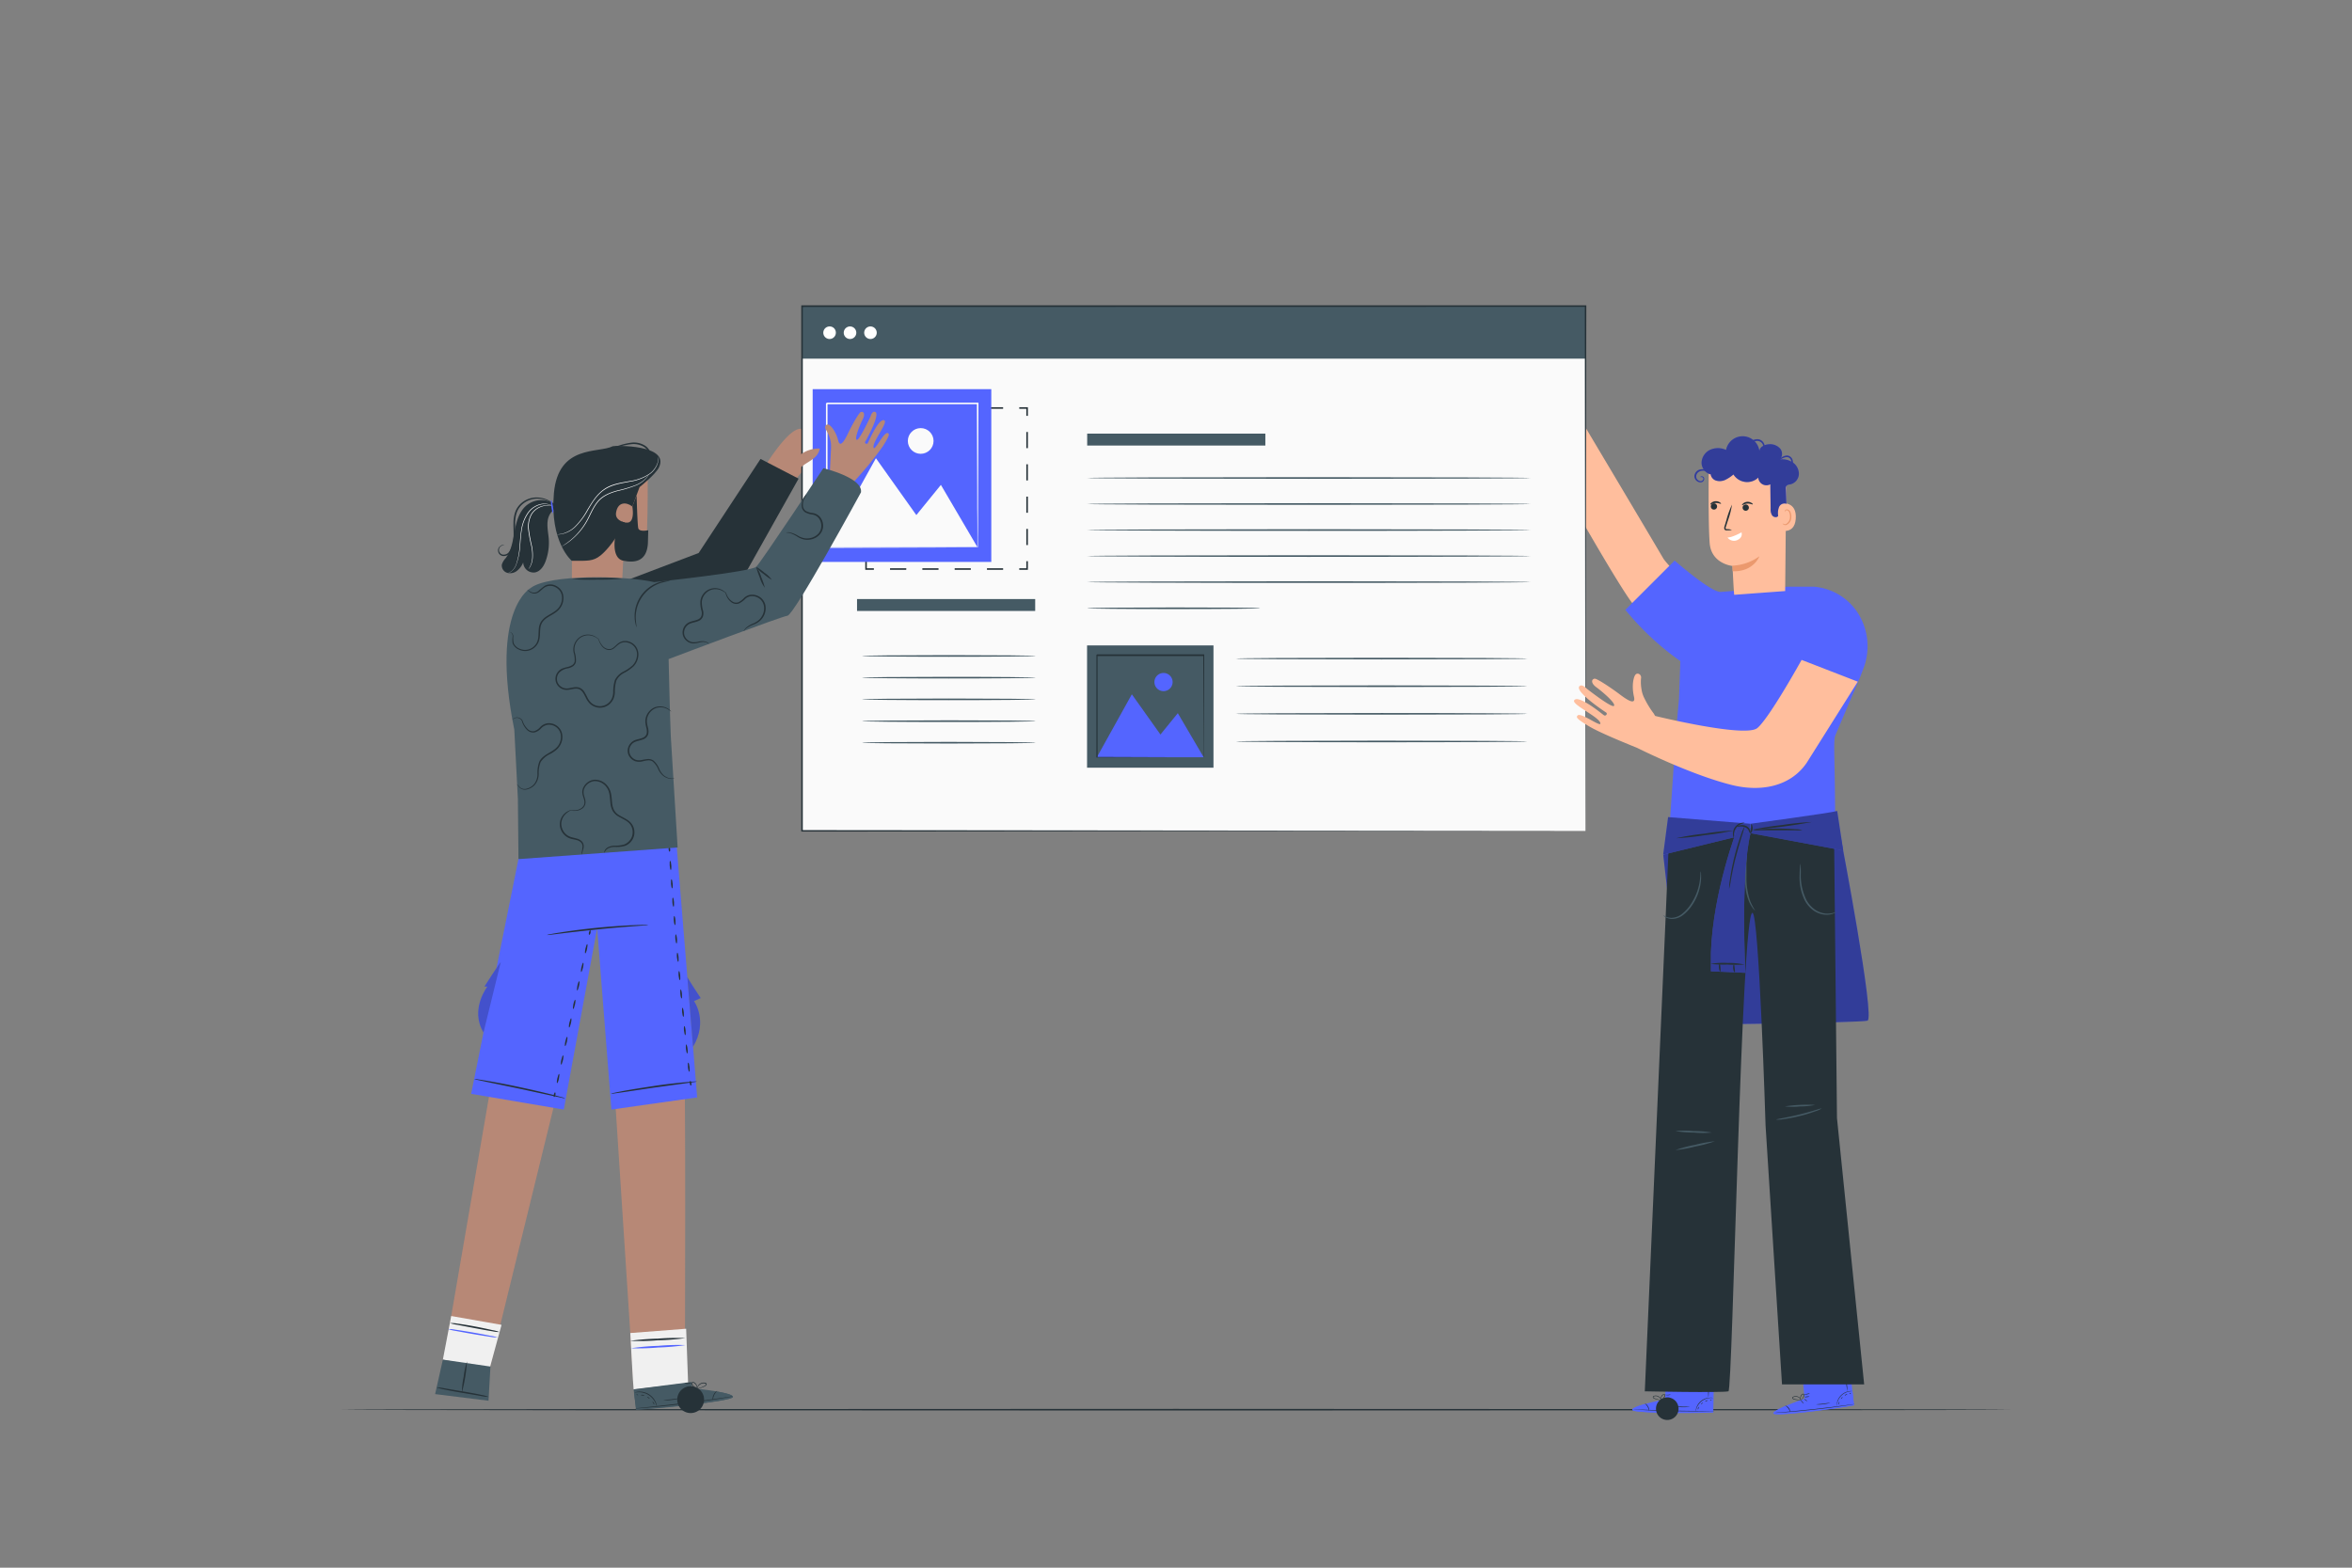 <svg xmlns="http://www.w3.org/2000/svg" viewBox="0 0 750 500"><rect x="0" y="0" width="750" height="500" fill="#808080" stroke="none"/><g id="freepik--Floor--inject-204"><path d="M641,449.61c0,.15-119.12.26-266,.26s-266-.11-266-.26,119.09-.26,266.05-.26S641,449.47,641,449.61Z" style="fill:#263238"></path></g><g id="freepik--Characters--inject-204"><path d="M538.45,186.93s-7.08-7.14-8.1-8.89c-5.28-9-28.47-47.91-28.47-47.91L489,138.83S515.52,186.48,521,193A127.41,127.41,0,0,0,534,206.1Z" style="fill:#ffbe9d"></path><path d="M242.37,151.23s8.83-15.31,13.25-14.44a21.76,21.76,0,0,1,8.32,4.07l-11.25,13.22Z" style="fill:#b78876"></path><polygon points="190.96 188.46 222.79 176.37 242.52 146.37 254.65 152.66 231.7 193.56 193.97 207.86 190.96 188.46" style="fill:#263238"></polygon><rect x="255.71" y="97.67" width="249.86" height="167.35" style="fill:#fafafa"></rect><rect x="255.71" y="97.67" width="249.86" height="16.72" style="fill:#455a64"></rect><path d="M266.53,106a2,2,0,1,1-2-1.88A1.95,1.95,0,0,1,266.53,106Z" style="fill:#fff"></path><path d="M273.05,106a2,2,0,1,1-2-1.88A2,2,0,0,1,273.05,106Z" style="fill:#fff"></path><path d="M279.57,106a2,2,0,1,1-2-1.88A2,2,0,0,1,279.57,106Z" style="fill:#fff"></path><path d="M505.57,265c0-1.7-.08-65.41-.21-167.35l.21.21-249.84.05h0l.26-.26c0,59.62,0,116.31,0,167.35l-.24-.24,249.86.24-249.86.23h-.24V265c0-51,0-107.73,0-167.35v-.26h.28l249.84,0h.21v.21C505.65,199.61,505.57,263.32,505.57,265Z" style="fill:#263238"></path><polygon points="327.77 181.74 325.02 181.74 325.02 181.24 327.27 181.24 327.27 178.99 327.77 178.99 327.77 181.74" style="fill:#263238"></polygon><path d="M319.87,181.74h-5.15v-.5h5.15Zm-10.3,0h-5.15v-.5h5.15Zm-10.3,0h-5.15v-.5h5.15Zm-10.3,0h-5.16v-.5H289Z" style="fill:#263238"></path><polygon points="278.66 181.74 275.91 181.74 275.91 178.99 276.41 178.99 276.41 181.24 278.66 181.24 278.66 181.74" style="fill:#263238"></polygon><path d="M276.41,173.84h-.5v-5.15h.5Zm0-10.3h-.5v-5.15h.5Zm0-10.31h-.5v-5.15h.5Zm0-10.3h-.5v-5.15h.5Z" style="fill:#263238"></path><polygon points="276.41 132.63 275.91 132.63 275.91 129.88 278.66 129.88 278.66 130.38 276.41 130.38 276.41 132.63" style="fill:#263238"></polygon><path d="M319.87,130.38h-5.15v-.5h5.15Zm-10.3,0h-5.15v-.5h5.15Zm-10.3,0h-5.15v-.5h5.15Zm-10.3,0h-5.16v-.5H289Z" style="fill:#263238"></path><polygon points="327.77 132.63 327.27 132.63 327.27 130.38 325.02 130.38 325.02 129.88 327.77 129.88 327.77 132.63" style="fill:#263238"></polygon><path d="M327.77,173.84h-.5v-5.15h.5Zm0-10.3h-.5v-5.15h.5Zm0-10.31h-.5v-5.15h.5Zm0-10.3h-.5v-5.15h.5Z" style="fill:#263238"></path><rect x="273.29" y="191.06" width="56.81" height="3.8" style="fill:#455a64"></rect><rect x="346.68" y="138.3" width="56.81" height="3.8" style="fill:#455a64"></rect><path d="M488,152.45c0,.15-31.63.26-70.65.26s-70.65-.11-70.65-.26,31.62-.26,70.65-.26S488,152.31,488,152.45Z" style="fill:#455a64"></path><path d="M488,160.75c0,.15-31.63.26-70.65.26s-70.65-.11-70.65-.26,31.62-.26,70.65-.26S488,160.61,488,160.75Z" style="fill:#455a64"></path><path d="M488,169.05c0,.14-31.63.26-70.65.26s-70.65-.12-70.65-.26,31.62-.26,70.65-.26S488,168.91,488,169.05Z" style="fill:#455a64"></path><path d="M488,177.35c0,.14-31.63.26-70.65.26s-70.65-.12-70.65-.26,31.62-.26,70.65-.26S488,177.21,488,177.35Z" style="fill:#455a64"></path><path d="M488,185.65c0,.14-31.63.26-70.65.26s-70.65-.12-70.65-.26,31.62-.26,70.65-.26S488,185.5,488,185.65Z" style="fill:#455a64"></path><path d="M401.84,194c0,.14-12.35.26-27.58.26s-27.58-.12-27.58-.26,12.34-.26,27.58-.26S401.84,193.8,401.84,194Z" style="fill:#455a64"></path><path d="M487,210.05c0,.15-20.79.26-46.44.26s-46.44-.11-46.44-.26,20.79-.26,46.44-.26S487,209.91,487,210.05Z" style="fill:#455a64"></path><path d="M487,218.86c0,.15-20.79.26-46.44.26s-46.44-.11-46.44-.26,20.79-.26,46.44-.26S487,218.72,487,218.86Z" style="fill:#455a64"></path><path d="M487,227.67c0,.15-20.79.26-46.44.26s-46.44-.11-46.44-.26,20.79-.26,46.44-.26S487,227.53,487,227.67Z" style="fill:#455a64"></path><path d="M487,236.48c0,.14-20.79.26-46.44.26s-46.44-.12-46.44-.26,20.79-.26,46.44-.26S487,236.34,487,236.48Z" style="fill:#455a64"></path><path d="M330.25,209.21c0,.14-12.39.26-27.68.26s-27.69-.12-27.69-.26,12.4-.26,27.69-.26S330.25,209.07,330.25,209.21Z" style="fill:#455a64"></path><path d="M330.25,216.13c0,.14-12.39.26-27.68.26s-27.69-.12-27.69-.26,12.4-.26,27.69-.26S330.25,216,330.25,216.13Z" style="fill:#455a64"></path><path d="M330.25,223.05c0,.14-12.39.26-27.68.26s-27.69-.12-27.69-.26,12.4-.26,27.69-.26S330.25,222.9,330.25,223.05Z" style="fill:#455a64"></path><path d="M330.25,230c0,.15-12.39.27-27.68.27s-27.69-.12-27.69-.27,12.4-.26,27.69-.26S330.25,229.82,330.25,230Z" style="fill:#455a64"></path><path d="M330.25,236.88c0,.15-12.39.26-27.68.26s-27.69-.11-27.69-.26,12.4-.26,27.69-.26S330.25,236.74,330.25,236.88Z" style="fill:#455a64"></path><rect x="346.64" y="205.85" width="40.31" height="39" style="fill:#455a64"></rect><polygon points="349.77 241.51 360.92 221.44 370.04 234.27 375.58 227.46 383.82 241.51 349.77 241.51" style="fill:#5465FF"></polygon><path d="M373.92,217.54a2.9,2.9,0,1,1-2.9-2.9A2.9,2.9,0,0,1,373.92,217.54Z" style="fill:#5465FF"></path><path d="M383.82,241.62s0-.06,0-.16V241c0-.41,0-1,0-1.75,0-1.55,0-3.78-.05-6.62,0-5.7-.05-13.81-.08-23.55l.16.16-34.05,0,.19-.19h0v8.75q0,4.31,0,8.4c0,5.46,0,10.63,0,15.38l-.16-.17,24.62.09,6.95,0,1.84,0h0l-1.81,0-6.91,0-24.73.09h-.17v-.17c0-4.75,0-9.92,0-15.38v-8.4c0-1.43,0-2.88,0-4.34v-4.41h0c-.17.17.24-.24.2-.19l34.05,0H384v.17c0,9.78-.07,17.93-.09,23.65,0,2.82,0,5.05,0,6.59,0,.74,0,1.31,0,1.72,0,.18,0,.32,0,.44S383.83,241.62,383.82,241.62Z" style="fill:#263238"></path><rect x="259.14" y="124.12" width="56.96" height="55.1" style="fill:#5465FF"></rect><polygon points="263.56 174.51 279.31 146.15 292.2 164.28 300.03 154.65 311.68 174.51 263.56 174.51" style="fill:#fafafa"></polygon><circle cx="293.59" cy="140.64" r="4.1" style="fill:#fafafa"></circle><path d="M311.68,174.66a2,2,0,0,1,0-.22c0-.17,0-.38,0-.65,0-.58,0-1.41,0-2.48,0-2.18,0-5.34-.06-9.36,0-8-.07-19.51-.12-33.27l.23.24-48.12,0c-.06.06.51-.51.27-.26h0v6.23c0,2.06,0,4.11,0,6.13v11.88c0,7.71,0,15,0,21.72l-.23-.24,34.79.13,9.81.06,2.61,0,.67,0h0l-.65,0-2.56,0-9.76.06-34.94.12h-.24v-.24c0-6.71,0-14,0-21.72V141.06c0-2,0-4.07,0-6.13V128.7h0l.28-.28,48.12,0h.23v.23c-.05,13.83-.09,25.34-.12,33.42,0,4,0,7.14-.06,9.31,0,1.05,0,1.86,0,2.43,0,.26,0,.46,0,.62A1.23,1.23,0,0,1,311.68,174.66Z" style="fill:#fafafa"></path><path d="M275,150.6a99.74,99.74,0,0,0,6.55-8.31c2.35-3.71,2-3.94,1.55-4.15-1.27-.57-4.38,6.36-4.57,4.46s4.79-8,3.43-8.55c-1.76-.71-4.89,6.61-5.2,7.21s-1.17.15-.87-.38c.45-.75,4.91-8.79,3.19-9.51-1-.39-1.47,1.42-1.47,1.42s-3.63,7.85-4.43,7.48,1.16-5.05,1.94-6.58.37-2.51-.57-2.31c-.65.14-3.14,4.76-3.87,6.29s-2.67,5.77-3.39,2.86-2.34-4.88-3.14-5.11-1.38.82-.81,1.55a11.18,11.18,0,0,1,1.25,2.75,7.18,7.18,0,0,1,.41,2.38c0,.71,0,1.33-.06,1.89l-.28,5.95,6.8,4.66Z" style="fill:#b78876"></path><path d="M195,333,202,440.83,218.39,439s.4-105.17-.37-105.11S195,333,195,333Z" style="fill:#b78876"></path><polygon points="159.36 329.86 140.94 436.81 155.5 439.02 180.99 334.94 159.36 329.86" style="fill:#b78876"></polygon><path d="M182.46,150l-.11,37.09,15.91.76.46-9s5.65,1.12,7.11-4.13c.93-3.35.7-29.26.7-29.26Z" style="fill:#b78876"></path><path d="M210.12,149.1c-1.07,2.22-6.18,6.27-6.18,6.27l-2.3,6.18c-2-1.56-4.69-1.47-5.2,2-.37,2.55,2.79,3.06,2.79,3.06-1.84,3.13-3.09,5.67-5.77,8.65-2.9,3.22-4.52,3.55-7.67,3.6h-3.47s-7.09-5.93-5.69-21.55,14.2-12.67,18.8-15C196,142.1,213.7,141.7,210.12,149.1Z" style="fill:#263238"></path><path d="M176.29,160.41a7.61,7.61,0,0,0-8.52.88c-2.29,2-3.12,5.17-3.68,8.17s-1,6.15-2.86,8.58a5.35,5.35,0,0,0-1.2,2,2.43,2.43,0,0,0,1.63,2.63,3.49,3.49,0,0,0,3.18-.6,6.5,6.5,0,0,0,2-2.69,3.3,3.3,0,0,0,3.81,3.18c1.81-.38,2.9-2.22,3.48-4A17,17,0,0,0,175,172c-.15-2.05-.66-4.1-.32-6.13s1.94-4.06,4-4" style="fill:#263238"></path><path d="M201.64,161.55s.86,4.63-1.29,5.1a3.85,3.85,0,0,1-2-.28l-2.16,4.78s-1.38,6.87,2.58,7.69c3.66.75,7.46.26,7.83-5.54l.11-4.19s-2.91.66-3.19-.67S203,158,203,158Z" style="fill:#263238"></path><path d="M160.89,173.85a2.08,2.08,0,0,0-1.23.41,1.45,1.45,0,0,0-.55,1.3,1.51,1.51,0,0,0,1.18,1.33,2.17,2.17,0,0,0,2.06-.88,6.26,6.26,0,0,0,1.16-2.57c.46-2,.18-4.27.23-6.68a11,11,0,0,1,.58-3.53,6.78,6.78,0,0,1,1.91-2.75,7.46,7.46,0,0,1,5.24-1.81,8.53,8.53,0,0,1,3.62,1,7.43,7.43,0,0,1,.87.54c.18.14.28.22.27.23s-.43-.24-1.23-.59a8.94,8.94,0,0,0-3.54-.8,7.29,7.29,0,0,0-4.91,1.81,6.33,6.33,0,0,0-1.75,2.57,10.52,10.52,0,0,0-.54,3.36c0,2.36.22,4.69-.28,6.78a6.64,6.64,0,0,1-1.3,2.74,2.57,2.57,0,0,1-2.47,1,1.81,1.81,0,0,1-1.39-1.67,1.64,1.64,0,0,1,.72-1.48A1.39,1.39,0,0,1,160.89,173.85Z" style="fill:#263238"></path><path d="M202,149.25s.33.05.89.07a4.51,4.51,0,0,0,2.28-.53,3.74,3.74,0,0,0,1.88-2.72,3.29,3.29,0,0,0-.27-1.94,4,4,0,0,0-1.43-1.59,6.32,6.32,0,0,0-4.1-.86,22.19,22.19,0,0,0-3.51.7,10.66,10.66,0,0,1-3.31.56,4.93,4.93,0,0,1,.87-.24c.55-.14,1.35-.37,2.34-.68a20.61,20.61,0,0,1,3.57-.82,6.61,6.61,0,0,1,4.43.91,4.33,4.33,0,0,1,1.6,1.8,3.82,3.82,0,0,1,.29,2.24,4,4,0,0,1-2.19,3,4.27,4.27,0,0,1-2.46.41A1.86,1.86,0,0,1,202,149.25Z" style="fill:#263238"></path><path d="M177.42,170.41h.44a7.53,7.53,0,0,0,1.26-.15,9.07,9.07,0,0,0,4.06-2.16,22.54,22.54,0,0,0,4.12-5.53c1.35-2.21,2.83-4.82,5.36-6.57s5.56-2.05,8.1-2.56a15.13,15.13,0,0,0,6.41-2.39,7,7,0,0,0,2.61-3.75,5.68,5.68,0,0,0,.14-1.69,3.89,3.89,0,0,1-.07,1.71,6.86,6.86,0,0,1-2.59,3.84,15.16,15.16,0,0,1-6.47,2.47c-2.54.52-5.49.86-8,2.54s-4,4.29-5.31,6.5a22.85,22.85,0,0,1-4.19,5.54,8.85,8.85,0,0,1-4.15,2.13A5.08,5.08,0,0,1,177.42,170.41Z" style="fill:#fff"></path><path d="M179,174.34l.32-.21c.22-.13.53-.33.92-.6a21.71,21.71,0,0,0,3.11-2.55,21.28,21.28,0,0,0,3.61-4.73c1.12-1.94,1.93-4.35,3.63-6.38s4.25-2.89,6.4-3.47a39.05,39.05,0,0,0,5.73-1.7,9.66,9.66,0,0,0,3.31-2.22,9.13,9.13,0,0,0,.89-1.18,5.37,5.37,0,0,1-.83,1.23,9.22,9.22,0,0,1-3.31,2.3,37.59,37.59,0,0,1-5.74,1.75c-2.14.59-4.6,1.43-6.29,3.43s-2.48,4.38-3.62,6.34a20.94,20.94,0,0,1-3.68,4.73,20.3,20.3,0,0,1-3.16,2.52A14.39,14.39,0,0,1,179,174.34Z" style="fill:#fff"></path><path d="M168.51,181.56a9.66,9.66,0,0,0,.51-.89,7.38,7.38,0,0,0,.7-2.68,14.2,14.2,0,0,0-.36-4.1,43.82,43.82,0,0,1-.92-5,8.16,8.16,0,0,1,1-5,5.93,5.93,0,0,1,3.31-2.47,6,6,0,0,1,2.8-.19,4.09,4.09,0,0,1,1,.3s-.35-.11-1-.22a6,6,0,0,0-2.74.25A5.89,5.89,0,0,0,169.6,164a8,8,0,0,0-.95,4.86,44.82,44.82,0,0,0,.9,5,14.45,14.45,0,0,1,.32,4.16,7.29,7.29,0,0,1-.77,2.7A4.08,4.08,0,0,1,168.51,181.56Z" style="fill:#fff"></path><path d="M162,182.53a1.74,1.74,0,0,0,1.09-.33,5.2,5.2,0,0,0,1.63-2.65,20.39,20.39,0,0,0,.91-4.63c.18-1.77.23-3.74.56-5.78a13,13,0,0,1,2-5.44,6.92,6.92,0,0,1,3.78-2.81,5.51,5.51,0,0,1,3.19,0,3.59,3.59,0,0,1,1.06.5,9.47,9.47,0,0,0-1.09-.43,5.57,5.57,0,0,0-3.12.09,6.81,6.81,0,0,0-3.66,2.78,13,13,0,0,0-2,5.36c-.32,2-.38,4-.57,5.77a20.09,20.09,0,0,1-1,4.66,5.13,5.13,0,0,1-1.73,2.67A1.4,1.4,0,0,1,162,182.53Z" style="fill:#fff"></path><path d="M176.36,163.72c-.15,0-.39-.92-.54-2.1a9.35,9.35,0,0,1-.11-2l.1.1c.08-.05,0,0,0,0s0,0,0,.06,0,0-.09,0-.11-.19.12-.26h0l.05.11a9.38,9.38,0,0,1,.4,1.91A4.71,4.71,0,0,1,176.36,163.72Z" style="fill:#5465FF"></path><polygon points="166.49 268.21 150.24 348.87 179.78 353.89 190.42 296.01 194.96 353.89 222.31 350.01 215.31 264.16 166.49 268.21" style="fill:#5465FF"></polygon><path d="M206.73,295a5.81,5.81,0,0,1-1.27.16l-3.47.26c-2.93.22-7,.54-11.44,1s-8.48.92-11.4,1.28l-3.45.42a5.84,5.84,0,0,1-1.28.09,6.17,6.17,0,0,1,1.25-.29c.8-.16,2-.36,3.43-.58,2.91-.46,6.94-1,11.4-1.44s8.53-.7,11.47-.82c1.46-.07,2.65-.1,3.48-.1A5.59,5.59,0,0,1,206.73,295Z" style="fill:#263238"></path><path d="M219.17,311.55c0,.37,4.26,6.78,4.26,6.78l-2.13.95s4.62,6.38-.31,14.58Z" style="fill:#5465FF"></path><path d="M159.69,306.82c-.35.23-5.22,7.83-5.22,7.83h.95s-5.68,7.32-1.24,14.64Z" style="fill:#5465FF"></path><g style="opacity:0.2"><path d="M219.17,311.55c0,.37,4.26,6.78,4.26,6.78l-2.13.95s4.62,6.38-.31,14.58Z"></path><path d="M159.69,306.82c-.35.23-5.22,7.83-5.22,7.83h.95s-5.68,7.32-1.24,14.64Z"></path></g><path d="M222.24,344.94a4.82,4.82,0,0,1-1.08.21l-2.94.41-9.71,1.33-9.69,1.44-2.94.42a4.26,4.26,0,0,1-1.09.09,5.22,5.22,0,0,1,1.05-.29c.69-.15,1.68-.35,2.92-.59,2.46-.46,5.89-1,9.68-1.58s7.24-.94,9.74-1.18c1.25-.12,2.26-.21,3-.25A4.28,4.28,0,0,1,222.24,344.94Z" style="fill:#263238"></path><path d="M180.24,350.29a4.32,4.32,0,0,1-1.16-.17l-3.11-.66-10.24-2.21-10.26-2.13-3.11-.67a5.75,5.75,0,0,1-1.13-.3,4.45,4.45,0,0,1,1.17.11c.74.1,1.81.27,3.14.5,2.64.45,6.29,1.13,10.3,2s7.61,1.7,10.22,2.36c1.3.33,2.35.61,3.07.82A5.86,5.86,0,0,1,180.24,350.29Z" style="fill:#263238"></path><path d="M187.9,298.16c-.14,0-.18-.39-.09-.79s.27-.71.41-.68.18.38.1.79S188,298.19,187.9,298.16Z" style="fill:#263238"></path><path d="M186.62,304.07c-.14,0-.11-.72.07-1.53s.43-1.46.57-1.43.11.72-.06,1.54S186.76,304.1,186.62,304.07Z" style="fill:#263238"></path><path d="M185.34,310c-.14,0-.11-.71.07-1.53s.43-1.45.57-1.42.11.71-.07,1.53S185.48,310,185.34,310Z" style="fill:#263238"></path><path d="M184.06,315.9c-.14,0-.11-.72.06-1.54s.44-1.45.58-1.42.11.72-.07,1.53S184.2,315.93,184.06,315.9Z" style="fill:#263238"></path><path d="M182.78,321.81c-.14,0-.11-.72.06-1.53s.44-1.46.58-1.43.11.72-.07,1.54S182.92,321.84,182.78,321.81Z" style="fill:#263238"></path><path d="M181.5,327.72c-.14,0-.12-.72.06-1.53s.44-1.46.58-1.42.11.71-.07,1.53S181.64,327.75,181.5,327.72Z" style="fill:#263238"></path><path d="M180.21,333.63c-.14,0-.11-.71.07-1.53s.43-1.45.58-1.42.11.71-.07,1.53S180.36,333.66,180.21,333.63Z" style="fill:#263238"></path><path d="M178.93,339.55c-.14,0-.11-.72.07-1.54s.43-1.45.57-1.42.12.72-.06,1.53S179.07,339.58,178.93,339.55Z" style="fill:#263238"></path><path d="M177.65,345.46c-.14,0-.11-.72.07-1.53s.43-1.46.57-1.43.11.72-.06,1.54S177.79,345.49,177.65,345.46Z" style="fill:#263238"></path><path d="M176.69,349.88c-.14,0-.18-.38-.09-.79s.27-.7.41-.67.19.38.1.79S176.83,349.91,176.69,349.88Z" style="fill:#263238"></path><path d="M213.51,271.63c-.15,0-.28-.32-.31-.73s.07-.75.21-.76.28.31.31.73S213.65,271.62,213.51,271.63Z" style="fill:#263238"></path><path d="M213.91,277.49c-.14,0-.3-.64-.36-1.44s0-1.48.16-1.49.3.64.36,1.45S214.05,277.48,213.91,277.49Z" style="fill:#263238"></path><path d="M214.33,283.35c-.14,0-.3-.64-.36-1.44s0-1.48.15-1.49.31.64.37,1.45S214.48,283.34,214.33,283.35Z" style="fill:#263238"></path><path d="M214.78,289.21c-.14,0-.31-.64-.37-1.45s0-1.47.15-1.48.31.63.37,1.44S214.92,289.2,214.78,289.21Z" style="fill:#263238"></path><path d="M215.25,295.06c-.14,0-.31-.63-.38-1.44s0-1.47.14-1.48.32.63.38,1.44S215.39,295.05,215.25,295.06Z" style="fill:#263238"></path><path d="M215.74,300.92c-.14,0-.31-.64-.38-1.45s0-1.47.13-1.48.32.63.39,1.44S215.88,300.9,215.74,300.92Z" style="fill:#263238"></path><path d="M216.25,306.77c-.14,0-.31-.63-.39-1.44s0-1.48.13-1.49.32.63.39,1.44S216.4,306.75,216.25,306.77Z" style="fill:#263238"></path><path d="M216.79,312.62c-.15,0-.32-.63-.4-1.44s0-1.47.13-1.49.32.63.39,1.44S216.93,312.6,216.79,312.62Z" style="fill:#263238"></path><path d="M217.34,318.46c-.14,0-.32-.63-.39-1.43s0-1.48.11-1.49.33.63.4,1.44S217.49,318.45,217.34,318.46Z" style="fill:#263238"></path><path d="M217.92,324.31c-.14,0-.32-.63-.4-1.44s0-1.47.11-1.48.33.63.41,1.43S218.07,324.3,217.92,324.31Z" style="fill:#263238"></path><path d="M218.52,330.15c-.14,0-.32-.62-.41-1.43s0-1.47.11-1.49.33.63.41,1.43S218.67,330.14,218.52,330.15Z" style="fill:#263238"></path><path d="M219.15,336c-.15,0-.33-.62-.42-1.43s0-1.47.1-1.49.33.63.42,1.44S219.29,336,219.15,336Z" style="fill:#263238"></path><path d="M219.79,341.83c-.14,0-.33-.62-.42-1.43s-.05-1.47.1-1.49.33.63.42,1.43S219.94,341.81,219.79,341.83Z" style="fill:#263238"></path><path d="M220.29,346.24c-.14,0-.29-.3-.34-.72s0-.75.17-.77.3.3.35.72S220.44,346.22,220.29,346.24Z" style="fill:#263238"></path><polygon points="141.22 433.64 143.88 419.73 159.93 422.55 156.06 436.73 141.22 433.64" style="fill:#f0f0f0"></polygon><polygon points="141.22 433.64 138.75 444.64 155.78 446.75 156.39 435.85 141.22 433.64" style="fill:#455a64"></polygon><path d="M148.91,434.18a50,50,0,0,1-1.63,10,25.77,25.77,0,0,1,.57-5.05A25.06,25.06,0,0,1,148.91,434.18Z" style="fill:#263238"></path><path d="M155.85,445.55a13.52,13.52,0,0,1-2.47-.31l-5.9-1c-2.31-.38-4.4-.77-5.9-1.11a10.93,10.93,0,0,1-2.4-.66,13.43,13.43,0,0,1,2.47.31l5.91,1c2.31.38,4.39.77,5.89,1.1A11.23,11.23,0,0,1,155.85,445.55Z" style="fill:#263238"></path><path d="M159.3,424.85a10.45,10.45,0,0,1-2.35-.26c-1.44-.22-3.42-.59-5.6-1l-5.59-1.07a11.18,11.18,0,0,1-2.31-.54,10.84,10.84,0,0,1,2.36.17c1.45.19,3.45.51,5.63.92s4.16.84,5.58,1.16A10.75,10.75,0,0,1,159.3,424.85Z" style="fill:#263238"></path><path d="M158.64,426.57a10.73,10.73,0,0,1-2.34-.22c-1.43-.2-3.4-.52-5.57-.89s-4.14-.75-5.55-1a10.49,10.49,0,0,1-2.28-.58,10.66,10.66,0,0,1,2.33.22c1.44.2,3.41.51,5.59.89s4.13.75,5.55,1.05A10.06,10.06,0,0,1,158.64,426.57Z" style="fill:#5465FF"></path><path d="M202.05,443.16c-.19-1.23-1.06-18-1.06-18l17.81-1.37.62,17.31Z" style="fill:#f0f0f0"></path><path d="M220.73,442.77l-.26-2-18.42,2.35.78,6.45,1.15-.06c5.09-.36,25.88-2.16,29.14-3.6C236.75,444.33,220.73,442.77,220.73,442.77Z" style="fill:#455a64"></path><path d="M209.46,448.64a6.39,6.39,0,0,0-2.83-3.62,6.26,6.26,0,0,0-4.45-.8l.64,5.13Z" style="fill:#455a64"></path><path d="M228.59,443.8s5.66.9,5.09,1.88-21.51,3.59-30.85,3.93l0-.41,24.45-2.83S227.53,444,228.59,443.8Z" style="fill:#455a64"></path><path d="M202.52,449.23h.32l.91-.06,3.35-.27c2.83-.25,6.73-.64,11-1.18s8.19-1.1,11-1.54l3.32-.56.9-.16a1.28,1.28,0,0,0,.31-.08l-.32,0-.91.13-3.32.48c-2.81.41-6.69.95-11,1.48s-8.2.95-11,1.24l-3.35.35-.9.1A1.19,1.19,0,0,0,202.52,449.23Z" style="fill:#263238"></path><path d="M227.29,446.65a8.12,8.12,0,0,1,.43-1.67,7.21,7.21,0,0,1,1-1.41,2.46,2.46,0,0,0-1.19,1.32A2.56,2.56,0,0,0,227.29,446.65Z" style="fill:#263238"></path><path d="M221.54,444.58c.06,0,.28-.32.49-.77a2,2,0,0,0,.29-.88c-.06,0-.28.32-.49.78S221.48,444.55,221.54,444.58Z" style="fill:#263238"></path><path d="M220,444s.31-.19.59-.51.47-.62.42-.66-.31.19-.59.51S219.91,443.94,220,444Z" style="fill:#263238"></path><path d="M218.8,442.37a4.28,4.28,0,1,0,.95-.22A2.26,2.26,0,0,0,218.8,442.37Z" style="fill:#263238"></path><path d="M218.33,441.19a1.88,1.88,0,0,0,1.1.17,2,2,0,0,0,1.09-.28,5.86,5.86,0,0,0-1.1.06A5,5,0,0,0,218.33,441.19Z" style="fill:#263238"></path><path d="M222,442.9a3.17,3.17,0,0,0,1.18-.15,7.21,7.21,0,0,0,1.22-.43,3.18,3.18,0,0,0,.68-.39.66.66,0,0,0,.25-.4.48.48,0,0,0-.24-.45,2.18,2.18,0,0,0-2.59,1,2,2,0,0,0-.29.84.72.72,0,0,0,0,.32,3.23,3.23,0,0,1,.41-1.07,2.16,2.16,0,0,1,.93-.78,1.82,1.82,0,0,1,1.41-.08c.21.12.16.34,0,.49a3.59,3.59,0,0,1-.63.37,8.91,8.91,0,0,1-1.17.47C222.41,442.81,222,442.87,222,442.9Z" style="fill:#263238"></path><path d="M222.28,442.92a1.22,1.22,0,0,0,0-.83,2,2,0,0,0-.43-.82,1.17,1.17,0,0,0-1.06-.48.48.48,0,0,0-.29.59,1.39,1.39,0,0,0,.26.5,3.53,3.53,0,0,0,.65.64,1.74,1.74,0,0,0,.73.4s-.26-.18-.63-.52a4.15,4.15,0,0,1-.58-.64c-.19-.23-.36-.67-.07-.76a1.07,1.07,0,0,1,.84.41,2.11,2.11,0,0,1,.43.72A6,6,0,0,1,222.28,442.92Z" style="fill:#263238"></path><path d="M202.27,444.16s.52-.12,1.36-.12a5.78,5.78,0,0,1,5.28,3.23c.38.75.47,1.28.51,1.27s0-.14,0-.37a4.81,4.81,0,0,0-.33-1,5.61,5.61,0,0,0-5.42-3.32,5,5,0,0,0-1,.15A1.52,1.52,0,0,0,202.27,444.16Z" style="fill:#263238"></path><path d="M211.55,446.56a10.13,10.13,0,0,0,2.71-.07,10.74,10.74,0,0,0,2.66-.54c0-.07-1.21.15-2.69.32S211.55,446.5,211.55,446.56Z" style="fill:#263238"></path><path d="M208,447c0,.06.13.25.29.51s.25.49.32.48.05-.3-.13-.6S208,447,208,447Z" style="fill:#263238"></path><path d="M206.39,445.49c0,.05.1.22.32.39s.41.27.45.22-.1-.23-.32-.4S206.43,445.44,206.39,445.49Z" style="fill:#263238"></path><path d="M204.35,445c0,.06.27,0,.55.09s.49.18.54.13-.15-.28-.5-.35S204.33,444.9,204.35,445Z" style="fill:#263238"></path><path d="M202.93,444.77c0,.06.1.14.26.18s.3,0,.32,0-.11-.14-.27-.18S202.94,444.71,202.93,444.77Z" style="fill:#263238"></path><path d="M218.57,426.78a76.82,76.82,0,0,1-8.82.69,72.06,72.06,0,0,1-8.85.18,78.7,78.7,0,0,1,8.83-.7A73,73,0,0,1,218.57,426.78Z" style="fill:#263238"></path><path d="M218.57,429a73.23,73.23,0,0,1-8.67.77,74.41,74.41,0,0,1-8.71.25,73.27,73.27,0,0,1,8.68-.77A71.71,71.71,0,0,1,218.57,429Z" style="fill:#5465FF"></path><path d="M164,232.73l1.14,22,.19,19.28,50.75-3.72-2.18-35.47c-.33-8.3-.49-16.95-.69-24.61,3.46-1.31,35.69-13.51,37.9-13.83s23.44-39.36,23.44-39.36c.67-4.68-12-7.69-12-7.69s-19.71,29.74-21.38,31.41-32.54,4.92-32.55,4.92c-9.47-2.14-33.47-2.49-39.26,1.78C169.31,187.47,156.18,194,164,232.73Z" style="fill:#455a64"></path><path d="M243.89,187.46a9.72,9.72,0,0,1-1.61-3.26,23.4,23.4,0,0,1-1.16-3.43,9.64,9.64,0,0,1,1.61,3.26A23.84,23.84,0,0,1,243.89,187.46Z" style="fill:#263238"></path><path d="M246.1,184.93a16.85,16.85,0,0,1-2.64-1.89,8.39,8.39,0,0,1-2.34-2.27,16.6,16.6,0,0,1,2.64,1.89A8.22,8.22,0,0,1,246.1,184.93Z" style="fill:#263238"></path><path d="M213.64,185.27a27.16,27.16,0,0,0-3,.69,11.53,11.53,0,0,0-7.92,11.11,27.64,27.64,0,0,0,.31,3,2.31,2.31,0,0,1-.3-.78,10.22,10.22,0,0,1-.35-2.25,11.32,11.32,0,0,1,8.16-11.44,9.65,9.65,0,0,1,2.24-.4A2.31,2.31,0,0,1,213.64,185.27Z" style="fill:#263238"></path><path d="M198.48,184.56a68.17,68.17,0,0,1-8.08.3,64.71,64.71,0,0,1-8.08-.18,68.17,68.17,0,0,1,8.08-.3A64.71,64.71,0,0,1,198.48,184.56Z" style="fill:#263238"></path><path d="M190.72,203.46a6.28,6.28,0,0,1,.36.76,6.2,6.2,0,0,0,1.28,2,3.09,3.09,0,0,0,1.47.77,2.2,2.2,0,0,0,1.82-.5c.59-.43,1.09-1.06,1.84-1.54a3.62,3.62,0,0,1,2.7-.42,4.36,4.36,0,0,1,2.54,1.6,4.45,4.45,0,0,1,.81,3.16,5.54,5.54,0,0,1-1.45,3.17,13.35,13.35,0,0,1-3,2.11,5.59,5.59,0,0,0-2.55,2.51,12.93,12.93,0,0,0-.48,3.83,6.11,6.11,0,0,1-.48,2.06,4.92,4.92,0,0,1-1.33,1.71,4.6,4.6,0,0,1-4.22.85,4.89,4.89,0,0,1-1.94-1.11,6.42,6.42,0,0,1-1.24-1.78c-.63-1.22-1.2-2.57-2.42-2.91s-2.47.34-3.85.31a3.64,3.64,0,0,1-3.19-2.18,3.54,3.54,0,0,1,.56-3.63,3.39,3.39,0,0,1,1.49-1.06,14,14,0,0,1,1.63-.47,4.43,4.43,0,0,0,1.42-.59,1.84,1.84,0,0,0,.76-1.14,8,8,0,0,0-.33-2.82,4.84,4.84,0,0,1,1.63-4.7,4.53,4.53,0,0,1,3.66-1,4.76,4.76,0,0,1,2.21,1,2.7,2.7,0,0,1,.58.62s-.2-.21-.64-.53a4.77,4.77,0,0,0-2.18-.87,4.33,4.33,0,0,0-3.44,1,4.55,4.55,0,0,0-1.46,4.41,8.27,8.27,0,0,1,.37,3,2.31,2.31,0,0,1-.91,1.4,4.65,4.65,0,0,1-1.56.66,4.9,4.9,0,0,0-2.87,1.41,3.07,3.07,0,0,0-.48,3.15,3.14,3.14,0,0,0,2.76,1.87c1.21.06,2.5-.68,4-.3a3.23,3.23,0,0,1,1.71,1.32,19.73,19.73,0,0,1,1,1.84,6,6,0,0,0,1.14,1.64,4.33,4.33,0,0,0,1.73,1,4.19,4.19,0,0,0,4.93-2.28,5.44,5.44,0,0,0,.44-1.88,13,13,0,0,1,.53-4,6.05,6.05,0,0,1,2.76-2.72,13.62,13.62,0,0,0,2.91-2,5.12,5.12,0,0,0,1.35-2.91,3.84,3.84,0,0,0-3-4.35,3.3,3.3,0,0,0-2.45.34c-.69.43-1.21,1-1.83,1.49a2.51,2.51,0,0,1-2.05.51,3.13,3.13,0,0,1-1.56-.87,6,6,0,0,1-1.24-2.08c-.1-.26-.17-.46-.21-.59S190.71,203.46,190.72,203.46Z" style="fill:#263238"></path><path d="M215.1,248.3a1,1,0,0,1-.44.1,4.14,4.14,0,0,1-1.27-.06,4.74,4.74,0,0,1-1.86-.85,5.91,5.91,0,0,1-1.63-2.13,6.4,6.4,0,0,0-1.78-2.49c-.91-.64-2.14-.3-3.41,0a4.1,4.1,0,0,1-2.08-.07,3.63,3.63,0,0,1-1.78-1.29,3.38,3.38,0,0,1-.7-2.17,3.71,3.71,0,0,1,2.79-3.43c.72-.22,1.43-.34,2-.6a2,2,0,0,0,1.25-1.27,3.88,3.88,0,0,0-.07-1.85,12.18,12.18,0,0,1-.33-1.9,4.71,4.71,0,0,1,.28-1.84,4.9,4.9,0,0,1,2.08-2.53,4.45,4.45,0,0,1,2.63-.61,4.79,4.79,0,0,1,2,.57,4,4,0,0,1,1,.76,1.55,1.55,0,0,1,.28.35,7.78,7.78,0,0,0-1.39-.93,4.8,4.8,0,0,0-1.88-.46,4.23,4.23,0,0,0-2.42.63,4.62,4.62,0,0,0-1.86,2.37,4.23,4.23,0,0,0-.24,1.67,13.18,13.18,0,0,0,.35,1.82,4.26,4.26,0,0,1,.08,2.08,2.5,2.5,0,0,1-1.53,1.61c-1.36.56-2.93.55-3.8,1.7a3,3,0,0,0-.12,3.73,3.23,3.23,0,0,0,1.52,1.12,3.62,3.62,0,0,0,1.85.07,19.1,19.1,0,0,1,1.89-.31,2.91,2.91,0,0,1,1.83.46,6.62,6.62,0,0,1,1.88,2.68,5.82,5.82,0,0,0,1.48,2.08,4.81,4.81,0,0,0,1.72.87A7.36,7.36,0,0,0,215.1,248.3Z" style="fill:#263238"></path><path d="M168.16,188.05a4.49,4.49,0,0,0,1.52.88,2.15,2.15,0,0,0,1.9-.36,25.54,25.54,0,0,1,2.18-1.77,3.85,3.85,0,0,1,3.44,0,4.52,4.52,0,0,1,1.57,1.2,4.22,4.22,0,0,1,.84,1.92,5.43,5.43,0,0,1-1.14,4.23c-1,1.25-2.49,1.89-3.79,2.73a6,6,0,0,0-1.66,1.49,4.26,4.26,0,0,0-.71,2c-.18,1.43,0,2.93-.54,4.3a4.76,4.76,0,0,1-2.86,2.74,4.61,4.61,0,0,1-3.45-.23,3.71,3.71,0,0,1-2-2,7.43,7.43,0,0,1,0-2.14,1.33,1.33,0,0,0-.4-1.15c-.22-.19-.39-.23-.38-.26a.86.86,0,0,1,.44.18,1.39,1.39,0,0,1,.54,1.23,8.33,8.33,0,0,0,.12,2.06,3.41,3.41,0,0,0,1.86,1.79,4.2,4.2,0,0,0,3.15.16,4.27,4.27,0,0,0,2.56-2.5c.47-1.23.31-2.68.48-4.2a4.82,4.82,0,0,1,.8-2.23,6.36,6.36,0,0,1,1.8-1.63c1.35-.86,2.78-1.49,3.67-2.61a5,5,0,0,0,1.07-3.83,3.76,3.76,0,0,0-.73-1.71,4,4,0,0,0-1.39-1.1,3.47,3.47,0,0,0-3.09-.05c-.87.45-1.46,1.24-2.19,1.69a2.39,2.39,0,0,1-2.12.3,2.93,2.93,0,0,1-1.16-.71A1.32,1.32,0,0,1,168.16,188.05Z" style="fill:#263238"></path><path d="M231.27,188.73a5.14,5.14,0,0,1,.51,1,4.67,4.67,0,0,0,1.86,2.18,2.2,2.2,0,0,0,1.85.16,6.74,6.74,0,0,0,1.82-1.4,3.64,3.64,0,0,1,2.55-1,4.4,4.4,0,0,1,2.78,1,4.12,4.12,0,0,1,1.46,2.57,5.29,5.29,0,0,1-.32,2.73,5.49,5.49,0,0,1-1.4,2,6.69,6.69,0,0,1-1.83,1.12,9.68,9.68,0,0,0-2.63,1.38c-.52.46-.69.83-.74.8s0-.1.11-.27a2.89,2.89,0,0,1,.49-.68,8.62,8.62,0,0,1,2.61-1.56,6.7,6.7,0,0,0,1.69-1.1,5.29,5.29,0,0,0,1.25-1.9,4.79,4.79,0,0,0,.27-2.47,3.63,3.63,0,0,0-1.29-2.26,4,4,0,0,0-2.45-.9,3.18,3.18,0,0,0-2.24.9,7,7,0,0,1-2,1.45,2.55,2.55,0,0,1-2.18-.25,4.72,4.72,0,0,1-1.87-2.42A4.19,4.19,0,0,1,231.27,188.73Z" style="fill:#263238"></path><path d="M257.17,157.64a5.6,5.6,0,0,1-.49,1,4.63,4.63,0,0,0-.64,2.8,2.15,2.15,0,0,0,1,1.58,6.77,6.77,0,0,0,2.22.62,3.68,3.68,0,0,1,2.36,1.42,4.46,4.46,0,0,1,.85,2.84,4.16,4.16,0,0,1-1.2,2.71,5.24,5.24,0,0,1-2.38,1.37,5.62,5.62,0,0,1-2.47.09,6.79,6.79,0,0,1-2-.8,9.77,9.77,0,0,0-2.67-1.29c-.69-.13-1.09-.06-1.09-.11s.09,0,.28-.08a3.21,3.21,0,0,1,.84,0,8.62,8.62,0,0,1,2.82,1.17,6.62,6.62,0,0,0,1.89.7,5.37,5.37,0,0,0,2.27-.14,4.85,4.85,0,0,0,2.14-1.26,3.67,3.67,0,0,0,1-2.38,4,4,0,0,0-.74-2.5,3.22,3.22,0,0,0-2.06-1.26,6.92,6.92,0,0,1-2.35-.73,2.57,2.57,0,0,1-1.1-1.89,4.63,4.63,0,0,1,.83-2.95A3.76,3.76,0,0,1,257.17,157.64Z" style="fill:#263238"></path><path d="M226.19,205.35a6.29,6.29,0,0,1-1.06-.51h0a4.63,4.63,0,0,0-2.39.15,6.9,6.9,0,0,1-1.73.23,3.55,3.55,0,0,1-1.93-.71,3.62,3.62,0,0,1-1.31-1.88,3.61,3.61,0,0,1,2.27-4.28c.85-.33,1.76-.44,2.54-.79a2,2,0,0,0,1.07-1.07,3,3,0,0,0,.07-1.55,9.15,9.15,0,0,1-.38-3.25,4.69,4.69,0,0,1,7.23-3.34,3.73,3.73,0,0,1,.77.66c.15.18.22.27.21.29a9.23,9.23,0,0,0-1.09-.77,4.72,4.72,0,0,0-3.44-.48,4.47,4.47,0,0,0-3.21,3.71,9.5,9.5,0,0,0,.41,3.1,3.41,3.41,0,0,1-.09,1.81,2.43,2.43,0,0,1-1.33,1.36c-.89.4-1.8.5-2.58.8a3.16,3.16,0,0,0-2,3.68,3.19,3.19,0,0,0,1.12,1.66,3.1,3.1,0,0,0,1.69.67,7.19,7.19,0,0,0,1.64-.16,4.45,4.45,0,0,1,2.52,0h0A5.3,5.3,0,0,1,226.19,205.35Z" style="fill:#263238"></path><path d="M192.73,272s-.08-.18,0-.52a2.37,2.37,0,0,1,1-1.17,4.71,4.71,0,0,1,2.31-.58,9.89,9.89,0,0,0,3-.39,4.37,4.37,0,0,0,2.46-2.49A4.3,4.3,0,0,0,201,263c-.84-1.21-2.39-1.75-3.84-2.62a4.86,4.86,0,0,1-1.85-1.86,7,7,0,0,1-.68-2.6c-.17-1.76-.19-3.5-1.18-4.79a4.57,4.57,0,0,0-3.84-2,3.93,3.93,0,0,0-3.22,2.19,3.13,3.13,0,0,0-.28,1.79c.09.59.31,1.16.45,1.73a3.22,3.22,0,0,1,.06,1.71,2.57,2.57,0,0,1-.87,1.27,3.87,3.87,0,0,1-2.25.79,9.09,9.09,0,0,1-1.5-.05,2.3,2.3,0,0,1-.51-.09c0-.06.72,0,2-.06a3.72,3.72,0,0,0,2.08-.82,2.24,2.24,0,0,0,.74-1.12,2.93,2.93,0,0,0-.1-1.54c-.14-.54-.37-1.11-.48-1.76a3.35,3.35,0,0,1,.28-2,4.37,4.37,0,0,1,3.58-2.49,5.08,5.08,0,0,1,4.29,2.21,5.85,5.85,0,0,1,1,2.43c.16.87.2,1.74.29,2.61a6.4,6.4,0,0,0,.62,2.41,4.36,4.36,0,0,0,1.66,1.67c1.36.84,3,1.4,4,2.77a4.61,4.61,0,0,1-2.16,7,9.8,9.8,0,0,1-3.14.34,4.63,4.63,0,0,0-2.21.46,2.36,2.36,0,0,0-1,1A2.29,2.29,0,0,0,192.73,272Z" style="fill:#263238"></path><path d="M185.58,272.56a1.52,1.52,0,0,1-.06-.79,13.31,13.31,0,0,0,.24-2,1.91,1.91,0,0,0-.57-1.16,3,3,0,0,0-1.37-.69c-.55-.15-1.16-.24-1.8-.42a4.7,4.7,0,0,1-1.83-1,4.91,4.91,0,0,1-1.68-3.55,4.72,4.72,0,0,1,2.81-4.33c.48-.19.76-.21.77-.18a6.07,6.07,0,0,0-2.2,1.71,4.46,4.46,0,0,0-.9,2.79,4.56,4.56,0,0,0,1.55,3.17c1,.91,2.24,1,3.41,1.35a3.37,3.37,0,0,1,1.55.85,2.28,2.28,0,0,1,.63,1.43,4,4,0,0,1-.18,1.24c-.1.34-.18.63-.23.87A6,6,0,0,1,185.58,272.56Z" style="fill:#263238"></path><path d="M163.37,229.54a2,2,0,0,1,.75-.56,1.82,1.82,0,0,1,1.15-.13,2.34,2.34,0,0,1,1.31.87h0v0a6.78,6.78,0,0,0,1.84,2.95,2.46,2.46,0,0,0,1.9.53,4.14,4.14,0,0,0,1.9-1.25,4,4,0,0,1,2.4-1.27,4.31,4.31,0,0,1,2.83.72,4.1,4.1,0,0,1,1.76,2.5,5.2,5.2,0,0,1-.28,3.18,5.65,5.65,0,0,1-1.42,2,12.31,12.31,0,0,1-1.95,1.34,7.33,7.33,0,0,0-3.18,2.68,9.8,9.8,0,0,0-.6,3.78,5.4,5.4,0,0,1-1.14,3.31,4.67,4.67,0,0,1-2.45,1.54,2.56,2.56,0,0,1-2.16-.24,5,5,0,0,1-.92-1,1.84,1.84,0,0,1-.25-.41s.13.11.34.34a5.14,5.14,0,0,0,.94.93,2.33,2.33,0,0,0,2,.13,4.42,4.42,0,0,0,2.25-1.49,5.11,5.11,0,0,0,1-3.11,10,10,0,0,1,.6-4c1.4-2.78,5.38-3,6.5-6a4.68,4.68,0,0,0,.26-2.85,3.65,3.65,0,0,0-1.54-2.22,3.89,3.89,0,0,0-2.49-.65,3.6,3.6,0,0,0-2.16,1.13,4.45,4.45,0,0,1-2.13,1.32,2.78,2.78,0,0,1-2.2-.65,6.76,6.76,0,0,1-1.87-3.15l0,0a2.21,2.21,0,0,0-1.14-.81,1.62,1.62,0,0,0-1,.06A6.94,6.94,0,0,0,163.37,229.54Z" style="fill:#263238"></path><path d="M252.61,143a3.63,3.63,0,0,1,2.49,2.13,9.64,9.64,0,0,1,6.32-2.07,5.2,5.2,0,0,1-2.12,3.24c-1,.82-2.23,1.42-3.28,2.23a5.38,5.38,0,0,0-2.18,3.2" style="fill:#b78876"></path><path d="M575.47,446.1l-.82-8.14,15.22-1.64,1.34,11.88-.94.17c-4.17.68-21.28,3.2-24.18,2.65C562.85,450.41,575.47,446.1,575.47,446.1Z" style="fill:#5465FF"></path><path d="M585.68,448.68a5.32,5.32,0,0,1,1.59-3.45,5.14,5.14,0,0,1,3.44-1.5l.46,4.26Z" style="fill:#5465FF"></path><path d="M569.33,448.43s-4.39,1.8-3.75,2.49,18-1.21,25.63-2.72l-.06-.33-20.26,2.38S570.22,448.37,569.33,448.43Z" style="fill:#5465FF"></path><path d="M591.39,447.83l-.26.06-.75.13-2.75.42c-2.33.33-5.55.76-9.12,1.15s-6.81.68-9.16.85l-2.78.19-.75,0h-.27l.26,0,.76-.08,2.77-.24c2.35-.21,5.58-.51,9.15-.9s6.79-.8,9.12-1.1l2.76-.37.75-.09Z" style="fill:#263238"></path><path d="M570.92,450.48a6.74,6.74,0,0,0-.66-1.26,6.55,6.55,0,0,0-1.06-1,2.45,2.45,0,0,1,1.72,2.22Z" style="fill:#263238"></path><path d="M575.16,447.71s-.28-.2-.54-.53-.44-.61-.4-.65.29.21.55.54S575.2,447.68,575.16,447.71Z" style="fill:#263238"></path><path d="M576.33,446.93s-.29-.09-.58-.3-.5-.41-.47-.45.29.09.58.3S576.36,446.89,576.33,446.93Z" style="fill:#263238"></path><path d="M577,445.41a1.84,1.84,0,0,1-.78.18,1.78,1.78,0,0,1-.81,0,1.76,1.76,0,0,1,.78-.19A1.87,1.87,0,0,1,577,445.41Z" style="fill:#263238"></path><path d="M577.11,444.36a1.56,1.56,0,0,1-.86.36,1.73,1.73,0,0,1-.93,0,4.16,4.16,0,0,1,.89-.16A5.25,5.25,0,0,1,577.11,444.36Z" style="fill:#263238"></path><path d="M574.5,446.44a2.7,2.7,0,0,1-1,.1,5.37,5.37,0,0,1-1.06-.11,3.36,3.36,0,0,1-.63-.18.57.57,0,0,1-.27-.28.37.37,0,0,1,.11-.41,1.81,1.81,0,0,1,2.66.9c.06.17.07.26.06.26a3.16,3.16,0,0,0-.54-.78,1.71,1.71,0,0,0-.9-.45,1.51,1.51,0,0,0-1.15.2c-.15.13-.07.31.12.39a2.9,2.9,0,0,0,.57.18,6.5,6.5,0,0,0,1,.15C574.13,446.45,574.5,446.41,574.5,446.44Z" style="fill:#263238"></path><path d="M574.26,446.52a.91.91,0,0,1-.19-.67,1.56,1.56,0,0,1,.19-.74,1,1,0,0,1,.76-.59.39.39,0,0,1,.35.42,1,1,0,0,1-.12.45,3,3,0,0,1-.4.65c-.27.33-.5.47-.51.45s.17-.19.41-.53a3.07,3.07,0,0,0,.34-.63c.12-.23.17-.61-.08-.62s-.47.27-.6.48a1.72,1.72,0,0,0-.21.67A3.35,3.35,0,0,0,574.26,446.52Z" style="fill:#263238"></path><path d="M590.62,443.7a10.37,10.37,0,0,0-1.12.16,4.9,4.9,0,0,0-2.34,1.28,5,5,0,0,0-1.3,2.33c-.16.68-.14,1.12-.17,1.12a.83.83,0,0,1,0-.3,4.07,4.07,0,0,1,.07-.84,4.68,4.68,0,0,1,3.75-3.72,4.92,4.92,0,0,1,.84-.07A1,1,0,0,1,590.62,443.7Z" style="fill:#263238"></path><path d="M588.35,437.53a24.06,24.06,0,0,1,.48,3.12,27.25,27.25,0,0,1,.29,3.13,23.34,23.34,0,0,1-.48-3.11A27.32,27.32,0,0,1,588.35,437.53Z" style="fill:#263238"></path><path d="M583.6,447.41a9.44,9.44,0,0,1-2.2.46,8.42,8.42,0,0,1-2.25.06c0-.05,1-.1,2.23-.25S583.59,447.35,583.6,447.41Z" style="fill:#263238"></path><path d="M586.58,447.08s-.06.22-.13.46-.11.44-.17.45-.1-.24,0-.51S586.55,447,586.58,447.08Z" style="fill:#263238"></path><path d="M587.55,445.55s0,.21-.18.38-.28.3-.32.27,0-.21.18-.38S587.51,445.52,587.55,445.55Z" style="fill:#263238"></path><path d="M589.09,444.74c0,.05-.2.07-.42.18s-.36.24-.41.21.07-.26.33-.38S589.1,444.69,589.09,444.74Z" style="fill:#263238"></path><path d="M590.21,444.31c0,.05-.06.14-.18.2s-.24.08-.26,0,.05-.13.18-.19S590.18,444.27,590.21,444.31Z" style="fill:#263238"></path><path d="M531,446.28l.24-8.17,15.31.36-.23,12-.95,0c-4.23.13-21.52.39-24.32-.53C517.87,448.91,531,446.28,531,446.28Z" style="fill:#5465FF"></path><path d="M540.72,450.18a5.31,5.31,0,0,1,2-3.22,5.22,5.22,0,0,1,3.61-1l-.1,4.28Z" style="fill:#5465FF"></path><path d="M524.55,447.79s-4.59,1.21-4,2,18,1.17,25.76.67v-.35l-20.4-.29S525.44,447.85,524.55,447.79Z" style="fill:#5465FF"></path><path d="M546.5,450.08l-.27,0-.75,0-2.79.06c-2.35,0-5.6,0-9.19-.05s-6.84-.22-9.19-.36l-2.78-.18-.75-.06-.27,0h.27l.75,0,2.79.12c2.35.1,5.59.22,9.18.3s6.84.1,9.19.11h3.81Z" style="fill:#263238"></path><path d="M525.86,450a6.93,6.93,0,0,0-.49-1.34,6,6,0,0,0-.93-1.09,2.06,2.06,0,0,1,1.09,1A2.1,2.1,0,0,1,525.86,450Z" style="fill:#263238"></path><path d="M530.43,447.84s-.26-.24-.47-.6a1.55,1.55,0,0,1-.31-.69s.25.24.47.6A1.81,1.81,0,0,1,530.43,447.84Z" style="fill:#263238"></path><path d="M531.68,447.22s-.27-.13-.53-.38-.44-.47-.4-.5.27.12.53.37S531.72,447.18,531.68,447.22Z" style="fill:#263238"></path><path d="M532.5,445.79a3.6,3.6,0,1,1-.8-.1A1.77,1.77,0,0,1,532.5,445.79Z" style="fill:#263238"></path><path d="M532.79,444.78a2.31,2.31,0,0,1-1.81.09,5.6,5.6,0,0,1,.91,0A3.6,3.6,0,0,1,532.79,444.78Z" style="fill:#263238"></path><path d="M529.94,446.5a3.12,3.12,0,0,1-1,0,6.66,6.66,0,0,1-1.05-.26,2.73,2.73,0,0,1-.59-.26.55.55,0,0,1-.24-.31.41.41,0,0,1,.16-.39,1.8,1.8,0,0,1,2.22.58,1.73,1.73,0,0,1,.31.66.7.7,0,0,1,0,.27,3,3,0,0,0-.43-.85,1.84,1.84,0,0,0-.83-.57,1.51,1.51,0,0,0-1.18.06c-.15.11-.1.29.07.4a2.73,2.73,0,0,0,.55.25,6.69,6.69,0,0,0,1,.29C529.57,446.46,529.94,446.46,529.94,446.5Z" style="fill:#263238"></path><path d="M529.68,446.54a1,1,0,0,1-.09-.69,1.52,1.52,0,0,1,.28-.71,1,1,0,0,1,.83-.48.38.38,0,0,1,.29.46,1,1,0,0,1-.17.43,2.72,2.72,0,0,1-.48.59,1.44,1.44,0,0,1-.57.38s.2-.17.48-.47a5.17,5.17,0,0,0,.42-.58c.14-.21.24-.58,0-.63s-.51.21-.66.4a1.58,1.58,0,0,0-.29.64A4.4,4.4,0,0,0,529.68,446.54Z" style="fill:#263238"></path><path d="M546.28,445.88s-.44-.05-1.13,0a4.92,4.92,0,0,0-2.49,1,5,5,0,0,0-1.6,2.14c-.24.65-.28,1.1-.31,1.09a.74.74,0,0,1,0-.31,4,4,0,0,1,.18-.82,4.63,4.63,0,0,1,4.2-3.19,3.43,3.43,0,0,1,.84,0A.94.94,0,0,1,546.28,445.88Z" style="fill:#263238"></path><path d="M544.84,439.48a26.5,26.5,0,0,1,.06,3.14,24.62,24.62,0,0,1-.13,3.15,29.47,29.47,0,0,1-.06-3.15A26.77,26.77,0,0,1,544.84,439.48Z" style="fill:#263238"></path><path d="M538.83,448.64a8.52,8.52,0,0,1-2.24.17,8.3,8.3,0,0,1-2.23-.23c0-.05,1,0,2.23.05S538.83,448.59,538.83,448.64Z" style="fill:#263238"></path><path d="M541.83,448.7s-.08.21-.19.44-.17.43-.22.43-.08-.25.05-.51S541.8,448.67,541.83,448.7Z" style="fill:#263238"></path><path d="M543,447.32s-.07.2-.23.35-.33.26-.36.22.06-.19.23-.35S543,447.29,543,447.32Z" style="fill:#263238"></path><path d="M544.63,446.72s-.22,0-.44.12-.4.19-.43.15.09-.24.37-.33S544.64,446.67,544.63,446.72Z" style="fill:#263238"></path><path d="M545.79,446.44c0,.05-.08.12-.2.17s-.25.05-.27,0,.08-.13.2-.17S545.77,446.39,545.79,446.44Z" style="fill:#263238"></path><path d="M587.12,267.9s10.88,56.91,8.38,57.63-59,1.31-59,1.31l-6.13-54.25,26.95-8.9Z" style="fill:#5465FF"></path><path d="M587.12,267.9s10.88,56.91,8.38,57.63-59,1.31-59,1.31l-6.13-54.25,26.95-8.9Z" style="opacity:0.4"></path><path d="M584.71,253.33l1.06,103.27,8.67,84.94h-26.2L563,359s-2.08-67.82-4.19-67.86c-3.57-.07-6.28,152.32-7.65,152.61-2.32.51-26.67,0-26.67,0s7.85-178,7.79-178S584.71,253.33,584.71,253.33Z" style="fill:#263238"></path><path d="M559.72,290.5s-.25-.21-.63-.65a10.24,10.24,0,0,1-1.26-2.1,14.89,14.89,0,0,1-1.05-3.49,28.68,28.68,0,0,1-.4-4.42c0-3.15.1-6,.17-8a19.52,19.52,0,0,1,.24-3.31,22.27,22.27,0,0,1,.13,3.32c0,2.19,0,4.95,0,8a22.14,22.14,0,0,0,1.27,7.77A21.86,21.86,0,0,0,559.72,290.5Z" style="fill:#455a64"></path><path d="M574.13,275.45a31.06,31.06,0,0,1,.1,3.45,17.71,17.71,0,0,0,1.72,8,9,9,0,0,0,2.92,3.3,7.28,7.28,0,0,0,3.39,1.18,7.54,7.54,0,0,0,3.31-.55,2.28,2.28,0,0,1-.8.48,5.77,5.77,0,0,1-2.53.44,7.46,7.46,0,0,1-3.63-1.14,9.18,9.18,0,0,1-3.12-3.47,16.79,16.79,0,0,1-1.63-8.19c0-1.07.08-1.93.13-2.52A3.84,3.84,0,0,1,574.13,275.45Z" style="fill:#455a64"></path><path d="M530.35,291.86s.25.19.74.44a4.33,4.33,0,0,0,2.23.42,5.66,5.66,0,0,0,3.09-1.27,13.49,13.49,0,0,0,2.81-3.14,18,18,0,0,0,2.77-7.15c.3-2,.21-3.21.3-3.22a2.45,2.45,0,0,1,.13.87,14.64,14.64,0,0,1-.06,2.4,16.68,16.68,0,0,1-2.71,7.39,13.18,13.18,0,0,1-2.95,3.23,5.84,5.84,0,0,1-3.37,1.26,4.23,4.23,0,0,1-2.34-.62C530.51,292.15,530.33,291.88,530.35,291.86Z" style="fill:#455a64"></path><path d="M580.87,353.53a7.51,7.51,0,0,1-2,.9,44.73,44.73,0,0,1-5.08,1.54,48.87,48.87,0,0,1-5.22,1,8.19,8.19,0,0,1-2.2.12c0-.15,3.29-.61,7.3-1.59S580.82,353.39,580.87,353.53Z" style="fill:#455a64"></path><path d="M578.91,352.38a22.68,22.68,0,0,1-4.88.5,23.17,23.17,0,0,1-4.89,0,46.95,46.95,0,0,1,9.77-.47Z" style="fill:#455a64"></path><path d="M546.82,364a40.39,40.39,0,0,1-6.22,1.66,39.47,39.47,0,0,1-6.33,1.15,40,40,0,0,1,6.22-1.66A40.65,40.65,0,0,1,546.82,364Z" style="fill:#455a64"></path><path d="M545.87,361.22a31.54,31.54,0,0,1-5.82,0,34.24,34.24,0,0,1-5.81-.48,31.21,31.21,0,0,1,5.83,0A33.49,33.49,0,0,1,545.87,361.22Z" style="fill:#455a64"></path><path d="M570.12,187.12h8.29a18.51,18.51,0,0,1,13.63,7.8,19.76,19.76,0,0,1,2.1,18.45l-.86,2.27-8.11,19.08c-.62,2.52,0,7.71,0,27.61l-52.94,3.44,2.3-33.29.87-9.62.42-12a88.43,88.43,0,0,1-17.53-16.36L534,178.79s11.66,10.25,14.76,10S570.12,187.12,570.12,187.12Z" style="fill:#5465FF"></path><path d="M569.25,188.51,553,189.71c-.22-1.88-.53-9.2-.53-9.2s-6.81-.63-7.3-7.36-.29-22.28-.29-22.28h0a23.47,23.47,0,0,1,23.71,1.51l1,.71Z" style="fill:#ffbe9d"></path><path d="M547.1,162.36a1,1,0,1,0-1.4-1.37,1,1,0,0,0,1.4,1.37Z" style="fill:#263238"></path><path d="M545.38,160.92c.11.11.74-.44,1.67-.5s1.63.37,1.72.25-.07-.26-.38-.47a2.22,2.22,0,0,0-1.38-.34,2.3,2.3,0,0,0-1.33.54C545.41,160.65,545.32,160.87,545.38,160.92Z" style="fill:#263238"></path><path d="M556.12,161.07a1,1,0,1,0,1.36.24A1,1,0,0,0,556.12,161.07Z" style="fill:#263238"></path><path d="M555.5,161.11c.12.11.75-.44,1.67-.5s1.63.38,1.73.25-.07-.26-.38-.46a2.24,2.24,0,0,0-1.39-.35,2.27,2.27,0,0,0-1.32.55C555.54,160.85,555.45,161.07,555.5,161.11Z" style="fill:#263238"></path><path d="M552.26,169a4.7,4.7,0,0,1-1.53.14,1.59,1.59,0,0,1-.42,0,.62.62,0,0,1-.44-.36,1.55,1.55,0,0,1,.07-1l.58-1.94a27.32,27.32,0,0,1,1.78-4.9,26.49,26.49,0,0,1-1.28,5c-.22.67-.42,1.3-.62,1.93a1.31,1.31,0,0,0-.13.71c0,.13.22.17.47.18A4.82,4.82,0,0,1,552.26,169Z" style="fill:#263238"></path><path d="M555.33,169.84c.93-.64-2.57,1.57-4.46,1.6a2.56,2.56,0,0,0,3.08.83C555.92,171.41,555.33,169.84,555.33,169.84Z" style="fill:#fff"></path><path d="M552.41,180.41a15.73,15.73,0,0,0,8.63-3s-1.78,5-8.54,4.79Z" style="fill:#eb996e"></path><path d="M568.08,160.54c.15-.06,5-.69,4.54,5s-6.09,3.37-6.09,3.21S568.08,160.54,568.08,160.54Z" style="fill:#ffbe9d"></path><path d="M568.45,166.92s.09.07.25.16a1,1,0,0,0,.75.08,2.47,2.47,0,0,0,1.32-2.12,3.19,3.19,0,0,0-.17-1.46,1.15,1.15,0,0,0-.69-.82.51.51,0,0,0-.61.22c-.09.16-.06.28-.09.28s-.12-.1-.05-.34a.64.64,0,0,1,.25-.34.78.78,0,0,1,.57-.1,1.43,1.43,0,0,1,1,1,3.48,3.48,0,0,1,.22,1.63,2.61,2.61,0,0,1-1.66,2.36,1.09,1.09,0,0,1-.9-.23C568.45,167.06,568.43,166.93,568.45,166.92Z" style="fill:#eb996e"></path><path d="M545.37,151.28a3.89,3.89,0,0,1-2.78-3.86,4.76,4.76,0,0,1,2.81-4,6.09,6.09,0,0,1,5,.08,5.39,5.39,0,0,1,10.63.29c.17-1.3,1.64-2,3-2.1a4.29,4.29,0,0,1,3.55,1.3,2.66,2.66,0,0,1,0,3.55,6,6,0,0,1,4.18,1,4.41,4.41,0,0,1,1.86,3.78,3.51,3.51,0,0,1-2.63,3.14c-.5.1-1.09.13-1.36.56a1.49,1.49,0,0,0-.14.81l.15,4.85a1.88,1.88,0,0,0-2.35,1.05,5.38,5.38,0,0,0-.27,2.82c-.41.62-1.46.44-1.91-.16a3.57,3.57,0,0,1-.49-2.15q-.06-3.9-.1-7.79a2.59,2.59,0,0,1-3.84-2.13,5.14,5.14,0,0,1-7.92-1,12.06,12.06,0,0,1-2.55,1.7,4.17,4.17,0,0,1-3,.26,2.52,2.52,0,0,1-1.75-2.29l.34-.29" style="fill:#5465FF"></path><path d="M542.18,152.17s.07-.22.42-.25a.8.8,0,0,1,.59.21.85.85,0,0,1,.22.81,1.12,1.12,0,0,1-.63.79,1.54,1.54,0,0,1-1.14,0,2,2,0,0,1-1.32-2,2.31,2.31,0,0,1,1.5-1.9,3,3,0,0,1,2,0c1.06.37,1.49.94,1.45,1s-.57-.37-1.55-.62a2.78,2.78,0,0,0-1.69.12,1.86,1.86,0,0,0-1.16,1.5,1.5,1.5,0,0,0,1,1.53.91.91,0,0,0,1.26-.47.55.55,0,0,0-.46-.73C542.34,152.08,542.21,152.21,542.18,152.17Z" style="fill:#5465FF"></path><path d="M569.3,150.65c0-.07.42-.43,1-1.1a3.84,3.84,0,0,0,.81-1.31,2,2,0,0,0-.11-1.72,1.38,1.38,0,0,0-1.43-.72,4,4,0,0,0-1.45.54c-.78.45-1.17.89-1.23.84s.24-.58,1-1.15a4,4,0,0,1,1.58-.71,1.83,1.83,0,0,1,1.09.13,2.07,2.07,0,0,1,.86.8,2.44,2.44,0,0,1,.11,2.16,3.75,3.75,0,0,1-1,1.4A3.26,3.26,0,0,1,569.3,150.65Z" style="fill:#5465FF"></path><path d="M556.41,143.7a4,4,0,0,1,.65-1.47,5.41,5.41,0,0,1,1.14-1.36,3.42,3.42,0,0,1,2.08-.79,2.35,2.35,0,0,1,2,1,2.88,2.88,0,0,1,.51,1.74,2.7,2.7,0,0,1-.4,1.57c-.09,0,.08-.62,0-1.55a2.85,2.85,0,0,0-.52-1.48,2,2,0,0,0-1.64-.73,3.92,3.92,0,0,0-2.93,1.84C556.8,143.22,556.48,143.74,556.41,143.7Z" style="fill:#5465FF"></path><g style="opacity:0.4"><path d="M545.37,151.28a3.89,3.89,0,0,1-2.78-3.86,4.76,4.76,0,0,1,2.81-4,6.09,6.09,0,0,1,5,.08,5.39,5.39,0,0,1,10.63.29c.17-1.3,1.64-2,3-2.1a4.29,4.29,0,0,1,3.55,1.3,2.66,2.66,0,0,1,0,3.55,6,6,0,0,1,4.18,1,4.41,4.41,0,0,1,1.86,3.78,3.51,3.51,0,0,1-2.63,3.14c-.5.1-1.09.13-1.36.56a1.49,1.49,0,0,0-.14.81l.15,4.85a1.88,1.88,0,0,0-2.35,1.05,5.38,5.38,0,0,0-.27,2.82c-.41.62-1.46.44-1.91-.16a3.57,3.57,0,0,1-.49-2.15q-.06-3.9-.1-7.79a2.59,2.59,0,0,1-3.84-2.13,5.14,5.14,0,0,1-7.92-1,12.06,12.06,0,0,1-2.55,1.7,4.17,4.17,0,0,1-3,.26,2.52,2.52,0,0,1-1.75-2.29l.34-.29"></path><path d="M542.18,152.17s.07-.22.42-.25a.8.8,0,0,1,.59.21.85.85,0,0,1,.22.81,1.12,1.12,0,0,1-.63.79,1.54,1.54,0,0,1-1.14,0,2,2,0,0,1-1.32-2,2.31,2.31,0,0,1,1.5-1.9,3,3,0,0,1,2,0c1.06.37,1.49.94,1.45,1s-.57-.37-1.55-.62a2.78,2.78,0,0,0-1.69.12,1.86,1.86,0,0,0-1.16,1.5,1.5,1.5,0,0,0,1,1.53.91.91,0,0,0,1.26-.47.55.55,0,0,0-.46-.73C542.34,152.08,542.21,152.21,542.18,152.17Z"></path><path d="M569.3,150.65c0-.07.42-.43,1-1.1a3.84,3.84,0,0,0,.81-1.31,2,2,0,0,0-.11-1.72,1.38,1.38,0,0,0-1.43-.72,4,4,0,0,0-1.45.54c-.78.45-1.17.89-1.23.84s.24-.58,1-1.15a4,4,0,0,1,1.58-.71,1.83,1.83,0,0,1,1.09.13,2.07,2.07,0,0,1,.86.8,2.44,2.44,0,0,1,.11,2.16,3.75,3.75,0,0,1-1,1.4A3.26,3.26,0,0,1,569.3,150.65Z"></path><path d="M556.41,143.7a4,4,0,0,1,.65-1.47,5.41,5.41,0,0,1,1.14-1.36,3.42,3.42,0,0,1,2.08-.79,2.35,2.35,0,0,1,2,1,2.88,2.88,0,0,1,.51,1.74,2.7,2.7,0,0,1-.4,1.57c-.09,0,.08-.62,0-1.55a2.85,2.85,0,0,0-.52-1.48,2,2,0,0,0-1.64-.73,3.92,3.92,0,0,0-2.93,1.84C556.8,143.22,556.48,143.74,556.41,143.7Z"></path></g><path d="M574.49,210.47S564.23,229,560.38,232.2s-32.59-3.86-32.59-3.86h0l-.47-.79a29.84,29.84,0,0,1-3-4.92,8.86,8.86,0,0,1-.87-2.74,13.17,13.17,0,0,1-.16-3.59c.21-1.08-1-1.87-1.7-1.2s-1.36,3.64-.55,7.11-3.53,0-5.13-1.19-6.74-4.77-7.49-4.56c-1.11.3-1,1.57.64,2.75s6.28,5.08,5.61,5.91-8.73-5.51-8.73-5.51-1.52-1.64-2.32-.71c-1.43,1.69,7.64,7.77,8.51,8.33.61.39-.08,1.32-.71.87s-7.92-6.51-9.4-4.81c-1.14,1.31,7.42,5.08,8.25,7.18s-6.21-3.53-7.24-2.24c-.39.49-.61.9,3.89,3.54,3.21,1.89,10.8,5,15.11,6.75,3.91,1.93,18.26,8.83,30.06,11.81,9.11,2.3,18.67.73,24-7l16.31-25.92Z" style="fill:#ffbe9d"></path><polygon points="530.35 272.59 558.17 265.78 558.17 262.73 531.92 260.6 530.35 272.59" style="fill:#5465FF"></polygon><polygon points="530.35 272.59 558.17 265.78 558.17 262.73 531.92 260.6 530.35 272.59" style="opacity:0.4"></polygon><path d="M585.84,258.65c-1.89.61-27.66,4.08-27.66,4.08v3l29.58,5.53Z" style="fill:#5465FF"></path><path d="M585.84,258.65c-1.89.61-27.66,4.08-27.66,4.08v3l29.58,5.53Z" style="opacity:0.4"></path><path d="M553,267.31c-.06,0-.3-.32-.39-1a3.57,3.57,0,0,1,.62-2.47,3.49,3.49,0,0,1,2.12-1.4c.65-.13,1.06,0,1,0s-.39.11-.95.32a3.63,3.63,0,0,0-2.47,3.49C553,266.9,553.08,267.28,553,267.31Z" style="fill:#263238"></path><path d="M553.89,263.63c0-.06.27-.24.79-.37a3.19,3.19,0,0,1,2.13.18,2.22,2.22,0,0,1,1.32,1.72c.06.58-.17.9-.22.87s0-.34-.15-.8a2.13,2.13,0,0,0-1.17-1.32,3.77,3.77,0,0,0-1.85-.29C554.24,263.65,553.91,263.7,553.89,263.63Z" style="fill:#263238"></path><path d="M558.46,262.88c.12-.07.55.67.39,1.67s-.81,1.57-.9,1.47.26-.71.38-1.55S558.32,262.93,558.46,262.88Z" style="fill:#263238"></path><path d="M534.43,267.35a83.14,83.14,0,0,1,9.14-1.47,84.35,84.35,0,0,1,9.22-1,84.41,84.41,0,0,1-9.15,1.48A79.68,79.68,0,0,1,534.43,267.35Z" style="fill:#263238"></path><path d="M577.74,262.18a174.12,174.12,0,0,1-19,2.46,88.59,88.59,0,0,1,9.44-1.49A85.56,85.56,0,0,1,577.74,262.18Z" style="fill:#263238"></path><path d="M574.75,264.76a11.31,11.31,0,0,1-2.33.06l-5.59,0-5.59,0a10.27,10.27,0,0,1-2.32-.08,9.66,9.66,0,0,1,2.31-.29c1.43-.11,3.41-.19,5.61-.19s4.17.1,5.6.21A9.3,9.3,0,0,1,574.75,264.76Z" style="fill:#263238"></path><path d="M554,264.28s-7.72,19.85-8.43,39.52v6l11,.47s-1.63-30.75,1.62-44.47Z" style="fill:#5465FF"></path><path d="M554,264.28s-7.72,19.85-8.43,39.52v6l11,.47s-1.63-30.75,1.62-44.47Z" style="opacity:0.4"></path><path d="M556.29,307.64a40.37,40.37,0,0,1-5.41,0,37.82,37.82,0,0,1-5.41-.21,22.68,22.68,0,0,1,5.42-.31A22.24,22.24,0,0,1,556.29,307.64Z" style="fill:#263238"></path><path d="M548.56,309.89c-.14,0-.38-.52-.45-1.25s.08-1.32.22-1.31.24.57.3,1.26S548.7,309.85,548.56,309.89Z" style="fill:#263238"></path><path d="M553.16,310.12c-.13,0-.43-.5-.51-1.24s.12-1.34.25-1.32.2.58.27,1.26S553.3,310.07,553.16,310.12Z" style="fill:#263238"></path><path d="M551.38,283.49a15.73,15.73,0,0,1,.27-3c.26-1.86.72-4.42,1.4-7.2a73.37,73.37,0,0,1,2.11-7,16,16,0,0,1,1.17-2.8,21.73,21.73,0,0,1-.82,2.92c-.55,1.79-1.27,4.27-2,7s-1.2,5.3-1.55,7.14A20.27,20.27,0,0,1,551.38,283.49Z" style="fill:#263238"></path></g></svg>